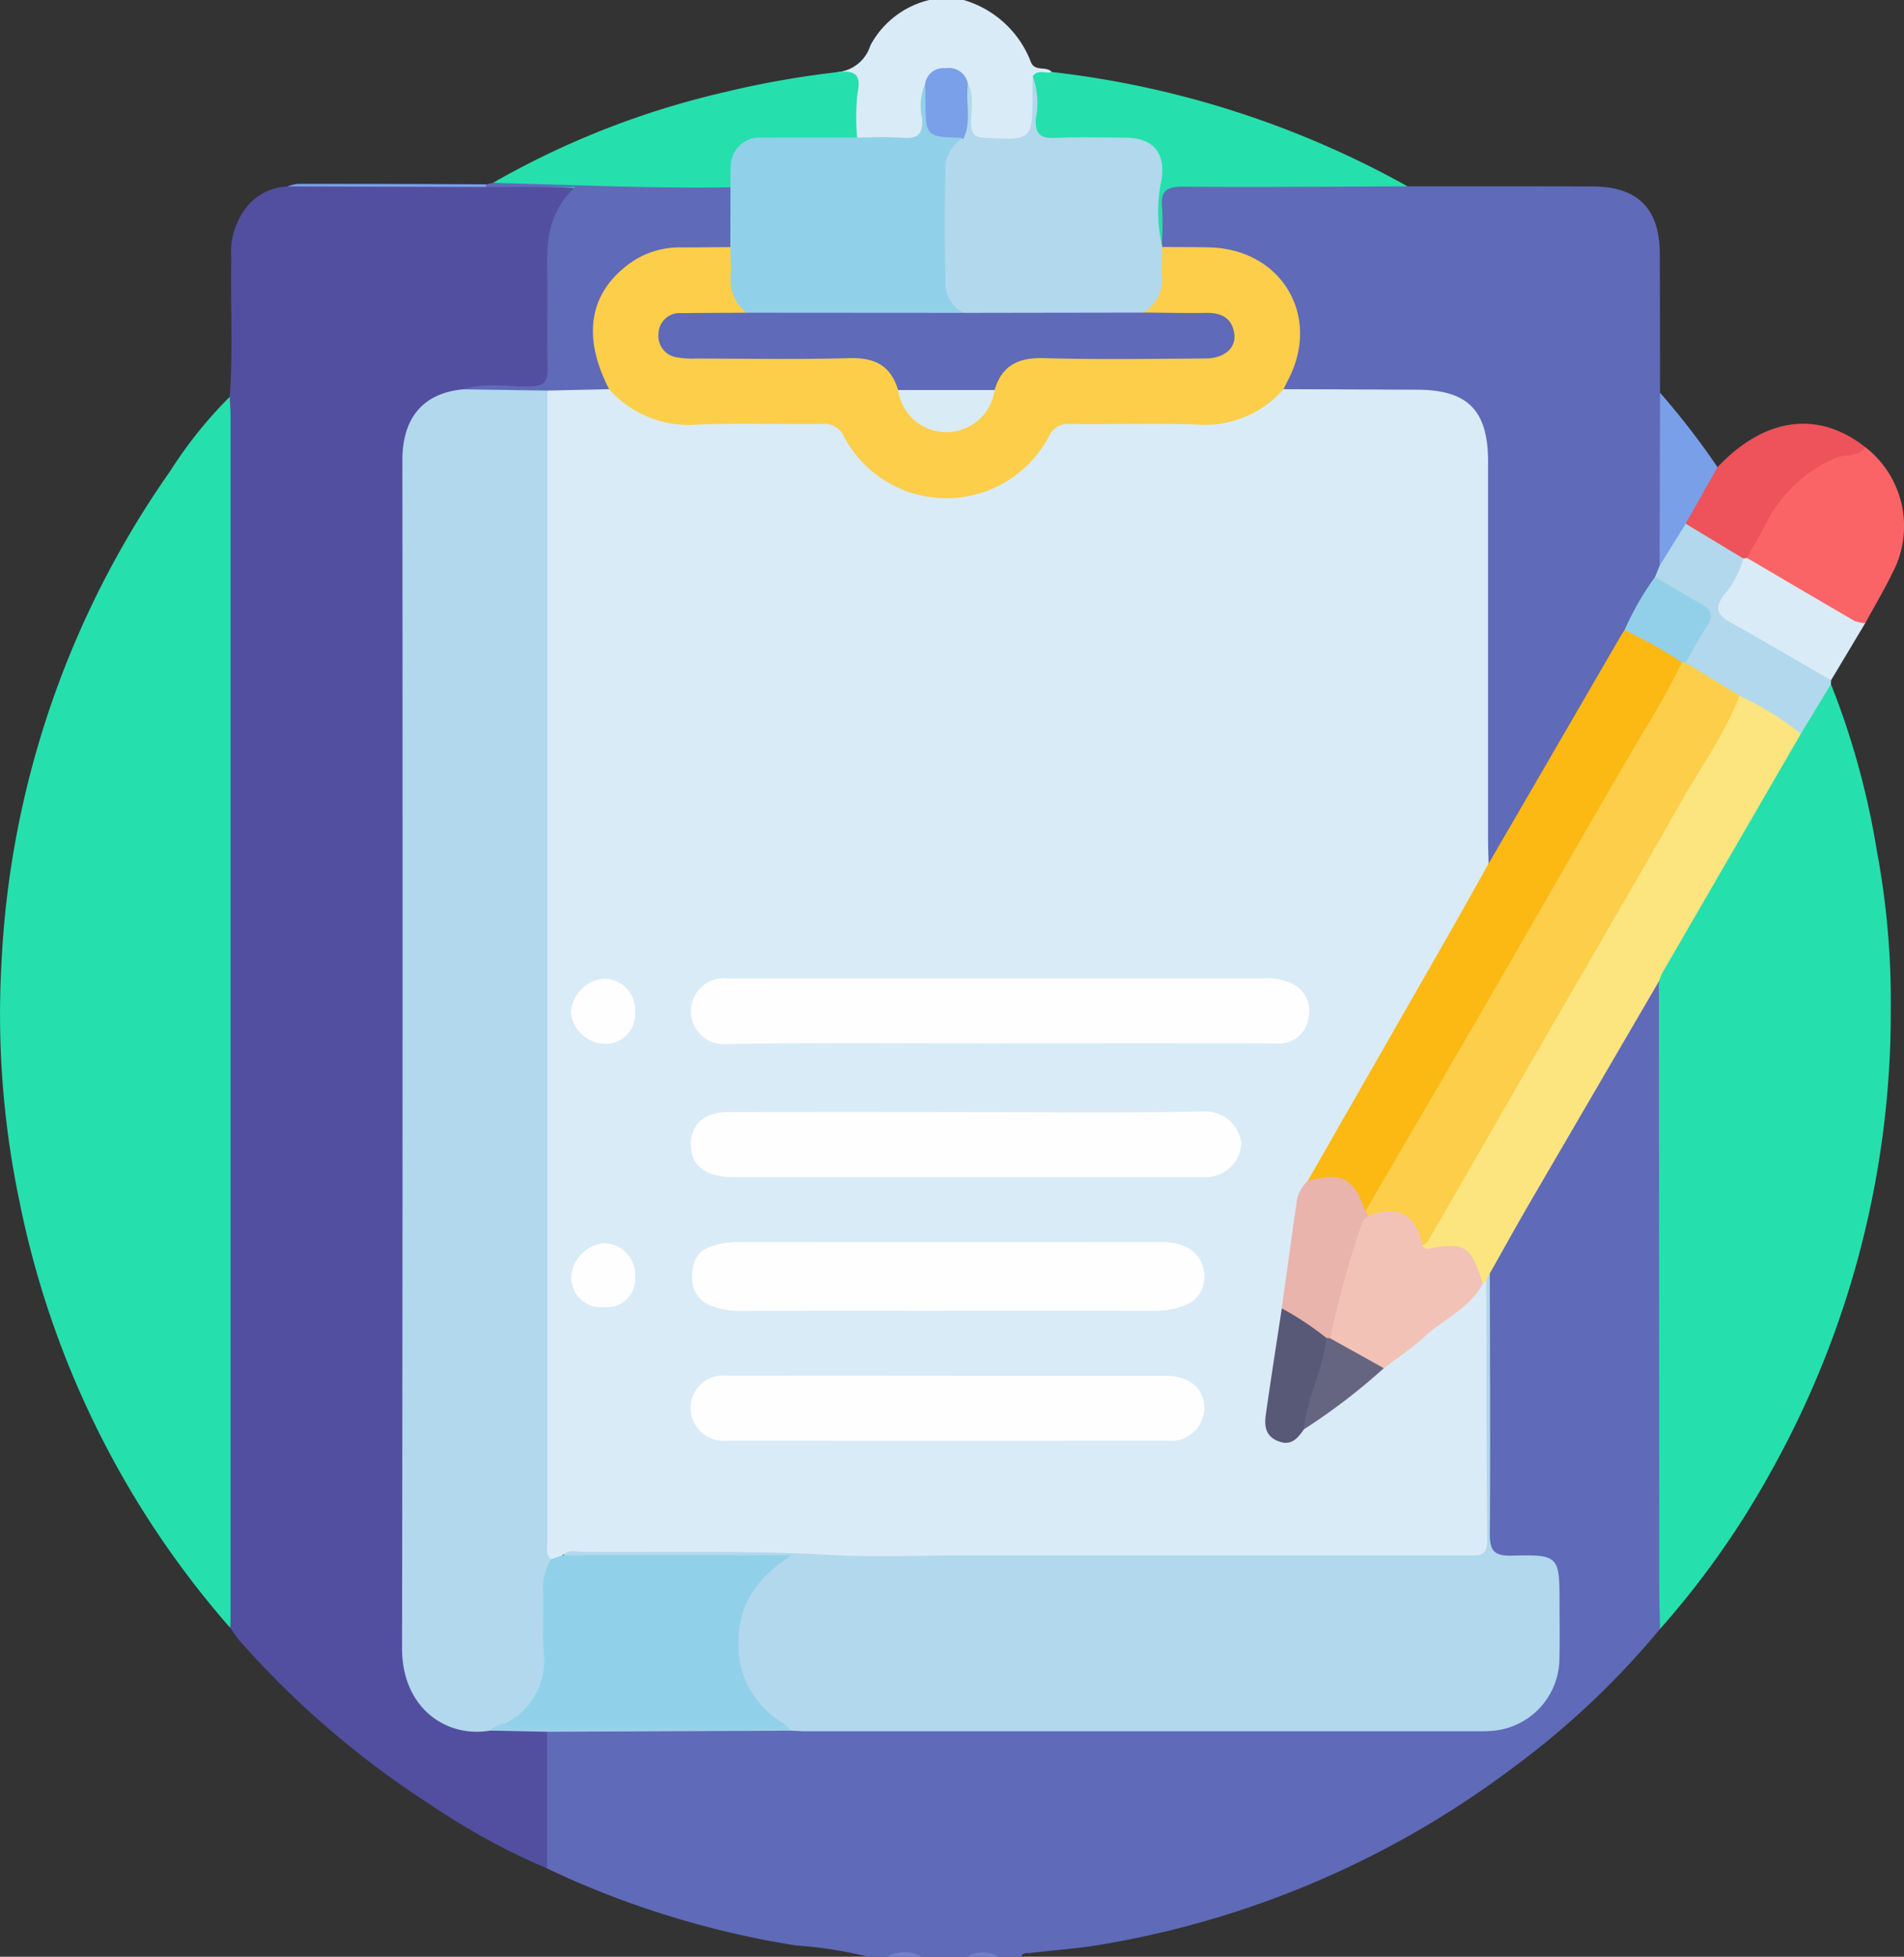 <svg id="Grupo_154420" data-name="Grupo 154420" xmlns="http://www.w3.org/2000/svg" xmlns:xlink="http://www.w3.org/1999/xlink" width="131.096" height="134.698" viewBox="0 0 131.096 134.698">
  <rect x="0" y="0" width="131.096" height="134.698" fill="#333333" stroke="none"/>
  <defs>
    <clipPath id="clip-path">
      <rect id="Rectángulo_46084" data-name="Rectángulo 46084" width="131.096" height="134.699" fill="none"/>
    </clipPath>
  </defs>
  <g id="Grupo_154419" data-name="Grupo 154419" clip-path="url(#clip-path)">
    <path id="Trazado_196863" data-name="Trazado 196863" d="M67.5,148.715a28.754,28.754,0,0,0-4.953-.776,62.769,62.769,0,0,1-17.152-5.3,1.709,1.709,0,0,1-.4-1.211c-.027-2.394-.041-4.789.007-7.183a1.764,1.764,0,0,1,.33-1.107,2.933,2.933,0,0,1,1.9-.31c4.977-.023,9.953.018,14.929-.027,7.749-.051,15.5-.014,23.247-.022,7.881-.007,15.763.006,23.643,0,3.829,0,5.631-1.811,5.648-5.631.007-1.314.061-2.629-.031-3.939-.089-1.248-.477-1.681-1.725-1.666-3.488.041-2.913-.665-2.922-3.2q-.027-8.144,0-16.285a6.143,6.143,0,0,1,1.244-2.841q4.785-8.189,9.487-16.428a3.3,3.3,0,0,1,.775-1.043c.453-.35.6,0,.735.352a6.872,6.872,0,0,1,.12,1.7q0,20.022.007,40.043a5.776,5.776,0,0,1-.369,2.312,57.015,57.015,0,0,1-10.1,9.53A64.941,64.941,0,0,1,83.64,147.861c-1.632.287-3.3.4-4.946.589-.246.028-.539-.058-.67.265H76.445a3.421,3.421,0,0,0-2.1,0H71.184a4.5,4.5,0,0,0-2.368,0Z" transform="translate(-7.725 -14.017)" fill="#5f6ab8"/>
    <path id="Trazado_196864" data-name="Trazado 196864" d="M69.618,4.965a2.617,2.617,0,0,0,2.271-1.844A6.247,6.247,0,0,1,75.943,0H78.31a7.081,7.081,0,0,1,4.624,4.256c.273.718,1.063.258,1.44.7-.234.384-.842.383-.933.916-.055.741-.012,1.48-.031,2.217a2.035,2.035,0,0,1-.094.9c-.8,1.51-2.218.734-3.377.848a1.206,1.206,0,0,1-1.455-1.274,16.985,16.985,0,0,0-.094-2.333c-.171-.615-.46-1.106-1.2-1.135-.789-.031-1.148.446-1.335,1.129a19.3,19.3,0,0,0-.1,2.354c-.051.7-.356,1.189-1.093,1.23a9.358,9.358,0,0,1-3.628-.164c-.765-.787-.48-1.784-.441-2.683a1.82,1.82,0,0,0-.984-2" transform="translate(-11.959 0)" fill="#d9ebf6"/>
    <path id="Trazado_196865" data-name="Trazado 196865" d="M73.761,162.57a2.383,2.383,0,0,1,2.368,0Z" transform="translate(-12.67 -27.871)" fill="#7382c9"/>
    <path id="Trazado_196866" data-name="Trazado 196866" d="M80.431,162.572a1.971,1.971,0,0,1,2.1,0Z" transform="translate(-13.816 -27.873)" fill="#7181c8"/>
    <path id="Trazado_196867" data-name="Trazado 196867" d="M137.96,121.9c-.017-.876-.051-1.752-.051-2.628q-.016-20.978-.027-41.956c-.285-.407-.048-.761.147-1.09,3.161-5.331,6.131-10.774,9.365-16.064.519-.862.983-1.757,1.52-2.607.194-.306.274-.783.816-.692a54.96,54.96,0,0,1,3.157,11.463,56.108,56.108,0,0,1,.961,10.836,64.81,64.81,0,0,1-8.259,31.921A59.774,59.774,0,0,1,137.96,121.9" transform="translate(-23.662 -9.766)" fill="#25e0ac"/>
    <path id="Trazado_196868" data-name="Trazado 196868" d="M113.439,15.411c4.252,0,8.505-.006,12.757.008,3.085.011,4.591,1.519,4.607,4.6.017,3.2.013,6.4.019,9.6a5.184,5.184,0,0,1,.354,1.776c-.035,3.259.063,6.518-.063,9.775a2.3,2.3,0,0,1-.292,1.082c-.746,1.282-1.59,2.51-2.245,3.848-2.773,5.138-5.816,10.123-8.7,15.2-.214.376-.494,1.434-1.242.352a8.006,8.006,0,0,1-.129-2.094q-.006-12.613,0-25.226c0-3.3-1.2-4.486-4.533-4.5-2.321-.009-4.642,0-6.963,0a4.918,4.918,0,0,1-1.817-.181c-.81-.637-.172-1.271.051-1.861a5.617,5.617,0,0,0-2.861-7.268,8.559,8.559,0,0,0-3.464-.481c-.846-.032-1.757.25-2.511-.406a1.324,1.324,0,0,1-.173-.456c-.083-.831-.019-1.661-.046-2.49-.036-1.1.484-1.6,1.566-1.622,1.7-.027,3.406-.01,5.11-.013,2.534-.006,5.067.02,7.6-.012a12.48,12.48,0,0,1,2.977.375" transform="translate(-16.522 -2.583)" fill="#5f6ab8"/>
    <path id="Trazado_196869" data-name="Trazado 196869" d="M111.666,13.856c-5.15.017-10.3.07-15.451.022-1.159-.011-1.575.3-1.451,1.464a20.4,20.4,0,0,1-.024,2.484c-.687-.12-.562-.7-.589-1.135a17.883,17.883,0,0,1,.118-3.272c.208-1.7-.454-2.452-2.177-2.509-1.574-.052-3.149-.014-4.724-.02-1.024,0-1.5-.364-1.424-1.493a10.367,10.367,0,0,0-.084-3.126c.348-.489.88-.145,1.305-.287a65.474,65.474,0,0,1,24.5,7.872" transform="translate(-14.749 -1.028)" fill="#25e0ac"/>
    <path id="Trazado_196870" data-name="Trazado 196870" d="M153.355,37.172a6.88,6.88,0,0,1,1.853,8.672c-.574,1.168-1.237,2.293-1.86,3.436a1.058,1.058,0,0,1-1.228-.044c-2.235-1.275-4.454-2.578-6.674-3.879a.838.838,0,0,1-.388-.508c1.4-4.11,4.279-7.405,8.3-7.678" transform="translate(-24.917 -6.385)" fill="#fa6467"/>
    <path id="Trazado_196871" data-name="Trazado 196871" d="M137.583,47.17l.312-.767a5.067,5.067,0,0,1,1.786-3.006,10.046,10.046,0,0,1,4.049,2.447c.244.992-.486,1.627-.894,2.369-.687,1.25-.691,1.343.531,2.015,1.8.99,3.546,2.07,5.337,3.073a1.858,1.858,0,0,1,1,.98c0,.091-.007.182-.011.272l-2.067,3.406c-1.589-.571-2.893-1.673-4.414-2.37-.894-.538-1.776-1.1-2.693-1.6-.418-.229-.872-.429-.971-.977a5.929,5.929,0,0,1,1.07-2.195c.518-.819.417-1.341-.464-1.743-.709-.324-1.344-.785-2.023-1.167-.271-.152-.693-.25-.55-.736" transform="translate(-23.628 -7.454)" fill="#b1d8ec"/>
    <path id="Trazado_196872" data-name="Trazado 196872" d="M144.1,44.492,140.14,42.1a6.378,6.378,0,0,1,2.187-3.89c3.246-3.441,6.941-3.939,10.183-1.372-.508.709-1.37.446-2.041.735a9.554,9.554,0,0,0-4.78,4.475c-.43.81-.886,1.605-1.331,2.408-.067.127-.152.139-.254.038" transform="translate(-24.072 -6.049)" fill="#ee525a"/>
    <path id="Trazado_196873" data-name="Trazado 196873" d="M144.568,46.408c.084-.015.17-.028.254-.038,2.466,1.449,4.929,2.9,7.4,4.336a2.438,2.438,0,0,0,.742.154l-2.353,3.931c-2.259-1.3-4.5-2.631-6.781-3.9-.88-.492-1.386-.9-.6-1.959a6.363,6.363,0,0,0,1.333-2.519" transform="translate(-24.537 -7.965)" fill="#d9ebf6"/>
    <path id="Trazado_196874" data-name="Trazado 196874" d="M141.954,37.766l-2.187,3.89-1.8,2.9q.016-5.956.033-11.911a53.161,53.161,0,0,1,3.955,5.121" transform="translate(-23.699 -5.608)" fill="#799fe9"/>
    <path id="Trazado_196875" data-name="Trazado 196875" d="M40.862,121.8q0,4.706,0,9.413a48,48,0,0,1-8.11-4.444A62.726,62.726,0,0,1,19.75,115.6c-.258-.292-.466-.626-.7-.941a4.979,4.979,0,0,1-.451-2.291q0-40.145,0-80.292a4.436,4.436,0,0,1,.41-2.168c.244-3.194.041-6.394.108-9.59a4.977,4.977,0,0,1,1.2-3.64,3.785,3.785,0,0,1,2.661-1.246c4.526-.161,9.054-.027,13.58-.07a23.433,23.433,0,0,1,5.1-.217c1.153.053,1.349.407.7,1.377a7.052,7.052,0,0,0-1.087,4.116q.025,3.348,0,6.7c-.013,2-.2,2.159-2.164,2.21a14.913,14.913,0,0,0-4.044.2c-2.8.724-3.769,1.972-3.773,5q-.021,18.4-.006,36.791,0,21.352,0,42.7c0,.438,0,.875,0,1.314.029,3.99,1.658,5.674,5.625,5.813.873.061,1.748.01,2.62.04.474.016.976-.041,1.328.394" transform="translate(-3.195 -2.593)" fill="#524fa0"/>
    <path id="Trazado_196876" data-name="Trazado 196876" d="M15.816,32.975c.02.436.058.874.058,1.31q0,41.458,0,82.916c0,.175-.012.35-.02.524a63.491,63.491,0,0,1-14.5-29.294A62.68,62.68,0,0,1,.1,71.994a64.237,64.237,0,0,1,11.63-33.917,29.641,29.641,0,0,1,4.091-5.1" transform="translate(0 -5.664)" fill="#25e0ac"/>
    <path id="Trazado_196877" data-name="Trazado 196877" d="M64.7,5.989c1.052-.114,1.677.037,1.387,1.407a15.109,15.109,0,0,0-.032,3.093,2.037,2.037,0,0,1-1.608.391c-1.446.021-2.893-.009-4.339.012-1.683.026-2.081.37-2.369,1.992-.076.429-.08.882-.469,1.188a3.3,3.3,0,0,1-1.662.263c-2.313.01-4.7.364-6.92-.091-2.582-.528-5.165-.214-7.712-.631a58.389,58.389,0,0,1,16.01-6.26A64.053,64.053,0,0,1,64.7,5.989" transform="translate(-7.038 -1.023)" fill="#25e0ac"/>
    <path id="Trazado_196878" data-name="Trazado 196878" d="M40.547,15.2c5.452.135,10.9.391,16.359.309a6,6,0,0,1,.219,4.033c-.284.5-.787.493-1.261.518-.742.039-1.485.01-2.227.018a5.659,5.659,0,0,0-5.419,7.9c.19.518.789,1.044.141,1.652a15.023,15.023,0,0,1-4.122.206c-1.434.067-2.868.032-4.3.018a1.7,1.7,0,0,1-1.443-.441c1.493-.482,3.029-.181,4.541-.195.963-.009,1.309-.26,1.279-1.261-.068-2.277.015-4.558-.032-6.835-.042-2.008.121-3.924,1.935-5.635H40.06c-.078-.051-.1-.1-.068-.134a.124.124,0,0,1,.09-.053l.465-.1" transform="translate(-6.612 -2.611)" fill="#5f6ab8"/>
    <path id="Trazado_196879" data-name="Trazado 196879" d="M37.574,15.311a1.014,1.014,0,0,1-.022.187L23.887,15.46a3.174,3.174,0,0,1,.74-.18q6.473,0,12.947.031" transform="translate(-4.103 -2.625)" fill="#7a9fe9"/>
    <path id="Trazado_196880" data-name="Trazado 196880" d="M110.611,105.837c.008,5.956.045,11.912,0,17.867-.009,1.158.234,1.6,1.5,1.562,3.261-.085,3.3.016,3.3,3.269,0,1.27.023,2.541-.007,3.811a5.022,5.022,0,0,1-4.775,4.991c-.262.018-.525.019-.788.019q-23.19,0-46.38,0c-.306,0-.612-.027-.918-.041-.306-.185-.671-.223-.986-.388-4.109-2.755-4.081-8.023.057-11.54.164-.062-.171-.1-.029,0,.06.043.027.06-.071.1a2.664,2.664,0,0,1-1.164.137c-3.987,0-7.973.02-11.96-.015-.575,0-1.334.265-1.628-.6.615-.593,1.4-.442,2.123-.438,5.475.033,10.952.126,16.426.195,14.07.177,28.144.059,42.215.059.219,0,.439,0,.658,0,1.692-.028,1.807-.124,1.812-1.786q.019-6.839,0-13.677c0-.921.012-1.841.082-2.76.07-.33.075-.7.529-.768" transform="translate(-8.033 -18.18)" fill="#b1d8ec"/>
    <path id="Trazado_196881" data-name="Trazado 196881" d="M122.872,97.589l-.234.484c-.074.193-.166.36-.421.291a.975.975,0,0,1-.347-.533c-.566-1.576-.946-1.828-2.574-1.762-.4.016-.88.267-1.156-.278a62.006,62.006,0,0,1,3.943-7.108c5.752-10.03,11.587-20.012,17.333-30.046a2.217,2.217,0,0,1,.645-.815,21.255,21.255,0,0,1,4.231,2.615q-4.768,8.224-9.533,16.45a4.8,4.8,0,0,0-.247.6q-4.465,7.653-8.927,15.307c-.923,1.589-1.811,3.2-2.715,4.8" transform="translate(-20.293 -9.932)" fill="#fce47f"/>
    <path id="Trazado_196882" data-name="Trazado 196882" d="M60.98,143.222l.528.48-16.844.075-3.93-.079c.181-.747.745-.713,1.324-.651,5.138.046,10.276.006,15.413.017a21.783,21.783,0,0,1,3.508.158" transform="translate(-6.997 -24.567)" fill="#98d1ea"/>
    <path id="Trazado_196883" data-name="Trazado 196883" d="M60.626,18.209l.01-4.113c0-.482-.018-.967.017-1.446a1.983,1.983,0,0,1,2.129-1.979c2.191-.012,4.381-.006,6.573-.007,1.044,0,2.093-.054,3.132.021,1,.071,1.415-.217,1.35-1.295a3.913,3.913,0,0,1,.2-2.415,1.755,1.755,0,0,1,.387,1.577c-.083,1.133.195,1.875,1.521,1.784a1.035,1.035,0,0,1,.717.266c-1.359,2.607-.81,5.427-.905,8.175a5.12,5.12,0,0,0,.826,3.5c.158.2.265.47-.057.667a2.38,2.38,0,0,1-1.141.231q-6.263.031-12.526,0a3.2,3.2,0,0,1-1.029-.155c-1.622-1.094-2.055-2.82-1.208-4.814" transform="translate(-10.341 -1.198)" fill="#91d0e9"/>
    <path id="Trazado_196884" data-name="Trazado 196884" d="M79.851,22.621a2.249,2.249,0,0,1-1.264-2.113q-.1-3.9,0-7.813a2.342,2.342,0,0,1,1.263-2.122c-.123-1.253-.453-2.523.283-3.71.478.864.193,1.8.216,2.7.018.715.223.983.977,1.017,3.257.146,3.254.171,3.253-3.064,0-.393.013-.788.021-1.182a5.512,5.512,0,0,1,.208,2.948c-.043,1.078.354,1.343,1.354,1.3,1.611-.072,3.228-.027,4.842-.017,1.9.012,2.775,1.078,2.451,2.965a10.156,10.156,0,0,0,.026,4.362.563.563,0,0,1,.032.2c.933,2.011.35,3.956-1.454,4.848-3.758.294-7.521.116-11.283.1a1.1,1.1,0,0,1-.928-.415" transform="translate(-13.491 -1.088)" fill="#b1d8ec"/>
    <path id="Trazado_196885" data-name="Trazado 196885" d="M79.855,6.75c-.183,1.23.265,2.509-.283,3.71-2.633-.054-2.632-.054-2.64-2.674,0-.345-.012-.69-.02-1.035a1.252,1.252,0,0,1,1.4-1.079A1.326,1.326,0,0,1,79.855,6.75" transform="translate(-13.211 -0.974)" fill="#7aa0e9"/>
    <path id="Trazado_196886" data-name="Trazado 196886" d="M109.82,93.918l.25-.224c.011,5.962-.006,11.922.055,17.883.013,1.23-.716,1.049-1.454,1.049H74.218c-3.112,0-6.232.147-9.334-.031-5.645-.323-11.29-.168-16.934-.213-.5,0-1.06-.189-1.5.24-.31.373-.659.552-1.111.224a2.721,2.721,0,0,1-.357-1.769q-.012-38.387,0-76.774a2.372,2.372,0,0,1,.437-1.863l4.247-.094a1.189,1.189,0,0,1,.933.4,6.941,6.941,0,0,0,4.966,1.663c2.8-.07,5.6,0,8.4-.028a2.548,2.548,0,0,1,2.366,1.309c3.346,5.093,9.79,5.1,13.117.019a2.641,2.641,0,0,1,2.488-1.331c2.756.037,5.513-.041,8.267.031a6.918,6.918,0,0,0,4.97-1.647,1.254,1.254,0,0,1,.93-.417q4.59.017,9.18.036c3.5.009,4.9,1.412,4.9,4.949q0,12.986,0,25.972c0,.568.025,1.136.037,1.7.244.642-.2,1.078-.476,1.556-3.914,6.874-7.91,13.7-11.827,20.576a8.021,8.021,0,0,0-.818,3.38c-.277,1.666-.514,3.339-.779,5-.392,2.287-.663,4.592-1.015,6.884a3.881,3.881,0,0,0-.049.391c-.031.584-.026,1.174.58,1.489s.97-.186,1.393-.466c2.043-1.208,3.717-2.9,5.624-4.288,2.3-1.9,4.711-3.663,6.97-5.615" transform="translate(-7.725 -5.555)" fill="#d9ebf6"/>
    <path id="Trazado_196887" data-name="Trazado 196887" d="M96.841,30.317a7.192,7.192,0,0,1-5.969,2.431c-2.886-.094-5.779,0-8.669-.036a1.462,1.462,0,0,0-1.535.885,7.978,7.978,0,0,1-14.086-.007,1.463,1.463,0,0,0-1.539-.878c-2.846.032-5.695-.066-8.537.038a7.328,7.328,0,0,1-6.1-2.432c-1.839-3.57-1.4-6.509,1.277-8.556a5.849,5.849,0,0,1,3.661-1.205c1.136,0,2.273-.012,3.409-.02.011.7.074,1.4.021,2.1a2.89,2.89,0,0,0,1.077,2.418c-.426.511-1.025.4-1.578.425-.915.037-1.833-.039-2.746.049-.608.058-1.14.292-1.2.981s.438,1,1.008,1.193a5.2,5.2,0,0,0,1.685.165c3.4.006,6.8.025,10.205-.007a2.964,2.964,0,0,1,3.281,2.195c.667,2.1,1.633,2.949,3.31,2.854,1.781-.1,2.51-1.319,2.935-2.838a2.975,2.975,0,0,1,3.289-2.211c3.414.033,6.828.014,10.242.007a4.6,4.6,0,0,0,1.812-.224c.47-.2.86-.5.823-1.061a1.061,1.061,0,0,0-1.015-1.027c-1-.139-2.011-.027-3.016-.075-.594-.028-1.246.124-1.706-.439a2.559,2.559,0,0,0,1.265-2.592c-.015-.639.026-1.28.043-1.921,1.093.008,2.187,0,3.279.027,4.987.142,7.7,4.787,5.363,9.176-.1.192-.195.39-.292.585" transform="translate(-8.466 -3.526)" fill="#fcce49"/>
    <path id="Trazado_196888" data-name="Trazado 196888" d="M108.714,90.259q4.848-8.465,9.694-16.932c.931-1.628,1.84-3.271,2.76-4.906l9.145-15.751c.066-.113.144-.219.216-.327a1.024,1.024,0,0,1,1.2.2c.944.656,2.113.986,2.848,1.945.2.466-.034.82-.256,1.216-3.865,6.907-7.878,13.728-11.862,20.566-2.93,5.029-5.837,10.072-8.789,15.088-.251.426-.35,1.034-1.025,1.07a1.49,1.49,0,0,1-.521-.725,2.136,2.136,0,0,0-2.418-1.319c-.335.039-.688.158-.989-.119" transform="translate(-18.674 -8.969)" fill="#fcb813"/>
    <path id="Trazado_196889" data-name="Trazado 196889" d="M139,53.825a31.879,31.879,0,0,0-3.945-2.215,19.759,19.759,0,0,1,2.1-3.657c1.035.609,2.055,1.247,3.112,1.815.78.42.946.878.426,1.641-.531.78-.964,1.627-1.44,2.443a.226.226,0,0,1-.252-.027" transform="translate(-23.199 -8.237)" fill="#92d0e9"/>
    <path id="Trazado_196890" data-name="Trazado 196890" d="M135.288,55.043a.86.86,0,0,1,.252.027l3.715,2.274c-.983,2.587-2.613,4.82-3.962,7.206-3.04,5.371-6.163,10.694-9.246,16.04q-4.117,7.14-8.228,14.284c-.081.14-.258.224-.391.335a.592.592,0,0,1-.267-.27c-.614-1.661-1.9-1.931-3.445-1.68-.192-.082-.348-.183-.221-.428q3.126-5.358,6.249-10.717,3.023-5.2,6.023-10.421c2.28-3.946,4.525-7.912,6.856-11.826.942-1.582,1.878-3.159,2.665-4.823" transform="translate(-19.488 -9.455)" fill="#fcce49"/>
    <path id="Trazado_196891" data-name="Trazado 196891" d="M43.432,32.444q0,39.609,0,79.218c0,.419-.146.887.252,1.233-.245,2.553-.043,5.119-.2,7.673a3.812,3.812,0,0,1-2.96,3.642,1.622,1.622,0,0,0-1.045.48c-3.086.517-6.062-1.618-6.056-5.673q.061-40.888.023-81.777c0-2.944,1.451-4.623,4.176-4.882l5.81.087" transform="translate(-5.741 -5.558)" fill="#b1d8ec"/>
    <path id="Trazado_196892" data-name="Trazado 196892" d="M42,140.857a4.871,4.871,0,0,0,2.647-4.991c-.083-1.352.014-2.714-.027-4.07a3.83,3.83,0,0,1,.535-2.254l.782-.27H61.7c-2.277,1.457-3.594,3.292-3.64,5.81a6.226,6.226,0,0,0,3.139,5.778c-.3.366-.717.254-1.1.254q-8.5.009-17.007,0c-.379,0-.8.109-1.095-.258" transform="translate(-7.214 -22.206)" fill="#91d0e9"/>
    <path id="Trazado_196893" data-name="Trazado 196893" d="M113.168,100.985c2.044-.785,3.322-.076,3.716,2.061a.369.369,0,0,0,.427.189c2.559-.423,2.9-.2,3.73,2.422-.9,1.7-2.693,2.431-4.028,3.66-.861.793-1.854,1.446-2.787,2.162a7.183,7.183,0,0,1-3.919-2.189,10.659,10.659,0,0,1,.77-3.522c.3-1.218.651-2.425,1.034-3.621.173-.539.359-1.09,1.058-1.161" transform="translate(-18.945 -17.293)" fill="#f3c2b7"/>
    <path id="Trazado_196894" data-name="Trazado 196894" d="M88.119,25.977c1.445.011,2.891.047,4.335.024,1.077-.017,1.813.383,1.938,1.5.1.933-.716,1.627-1.967,1.637-3.723.026-7.448.081-11.169-.022-1.738-.047-2.871.5-3.372,2.191a2.13,2.13,0,0,1-1.616.4c-1.677-.134-3.409.412-5.031-.4-.5-1.684-1.618-2.244-3.355-2.192-3.534.1-7.073.033-10.61.028a5.46,5.46,0,0,1-1.172-.07,1.492,1.492,0,0,1-1.359-1.645,1.458,1.458,0,0,1,1.589-1.41C57.814,26,59.3,26,60.784,25.99L75.763,26l12.356-.019" transform="translate(-9.402 -4.462)" fill="#5f6ab8"/>
    <path id="Trazado_196895" data-name="Trazado 196895" d="M78.67,85.794c-6.224,0-12.449-.055-18.671.041a2.275,2.275,0,1,1,.044-4.507c5.742-.02,11.483-.008,17.225-.008q9.8,0,19.592,0a4.052,4.052,0,0,1,1.794.278,2.078,2.078,0,0,1,1.305,2.422A2.045,2.045,0,0,1,97.736,85.8c-6.355-.024-12.71-.011-19.066-.011" transform="translate(-9.865 -13.968)" fill="#fefefe"/>
    <path id="Trazado_196896" data-name="Trazado 196896" d="M76.512,92.423c5.436,0,10.873.066,16.307-.045a2.489,2.489,0,0,1,2.511,2.146,2.413,2.413,0,0,1-2.34,2.366c-.217.022-.437.007-.657.007q-15.979,0-31.958,0c-1.984,0-3.011-.844-2.938-2.374.063-1.31.971-2.093,2.5-2.1q8.286-.015,16.571,0" transform="translate(-9.866 -15.868)" fill="#fefefe"/>
    <path id="Trazado_196897" data-name="Trazado 196897" d="M75.08,107.964c-4.69,0-9.38-.012-14.07.013a5.677,5.677,0,0,1-2.058-.323,1.975,1.975,0,0,1-1.416-1.979c.008-1.023.271-1.81,1.328-2.148a5.781,5.781,0,0,1,1.8-.3q14.53.019,29.061,0a4.117,4.117,0,0,1,1.668.278,2.17,2.17,0,0,1,1.411,2.029,1.991,1.991,0,0,1-1.347,2.047,5.241,5.241,0,0,1-2.043.39c-4.778-.019-9.555-.01-14.333-.01" transform="translate(-9.883 -17.732)" fill="#fefefe"/>
    <path id="Trazado_196899" data-name="Trazado 196899" d="M75.3,114.35q7.425,0,14.851,0c1.613,0,2.654.9,2.632,2.264a2.3,2.3,0,0,1-2.59,2.2q-15.113.014-30.227,0a2.288,2.288,0,0,1-2.556-2.231,2.225,2.225,0,0,1,2.513-2.236q7.689-.016,15.377,0" transform="translate(-9.861 -19.642)" fill="#fefefe"/>
    <path id="Trazado_196901" data-name="Trazado 196901" d="M112.526,100.495c-.149.154-.379.284-.434.466a67.9,67.9,0,0,0-2.2,7.97.551.551,0,0,1-.362.04c-1.046-.624-2.267-1-2.975-2.106.335-2.393.663-4.787,1.008-7.178a2.493,2.493,0,0,1,.781-1.593c2.345-.644,3.163-.215,3.967,2.085l.216.316" transform="translate(-18.303 -16.803)" fill="#e9b4ab"/>
    <path id="Trazado_196902" data-name="Trazado 196902" d="M106.318,108.74a21.269,21.269,0,0,1,3.083,2.046.9.9,0,0,1,.2.856,25.724,25.724,0,0,1-1.763,5.436c-.434.622-.879,1.169-1.784.8-.88-.359-.937-1.075-.83-1.829.346-2.439.729-4.873,1.1-7.309" transform="translate(-18.067 -18.679)" fill="#585877"/>
    <path id="Trazado_196903" data-name="Trazado 196903" d="M51.883,83.654a2.035,2.035,0,0,1-2.07,2.173,2.4,2.4,0,0,1-2.351-2.188,2.5,2.5,0,0,1,2.273-2.3,2.163,2.163,0,0,1,2.148,2.315" transform="translate(-8.152 -13.972)" fill="#fefefe"/>
    <path id="Trazado_196904" data-name="Trazado 196904" d="M51.889,105.613a1.936,1.936,0,0,1-2.079,2.116,2.053,2.053,0,0,1-2.317-2.09,2.477,2.477,0,0,1,2.24-2.307,2.168,2.168,0,0,1,2.157,2.28" transform="translate(-8.158 -17.75)" fill="#fefefe"/>
    <path id="Trazado_196905" data-name="Trazado 196905" d="M108.385,117.5c.183-1.92,1.079-3.654,1.444-5.527.05-.253.082-.51.123-.766a1.542,1.542,0,0,1,.254.022l3.692,2.056a42.064,42.064,0,0,1-5.513,4.215" transform="translate(-18.618 -19.103)" fill="#656582"/>
    <path id="Trazado_196906" data-name="Trazado 196906" d="M74.66,32.415l6.647,0a3.354,3.354,0,0,1-6.647,0" transform="translate(-12.825 -5.568)" fill="#d9ebf5"/>
  </g>
</svg>
